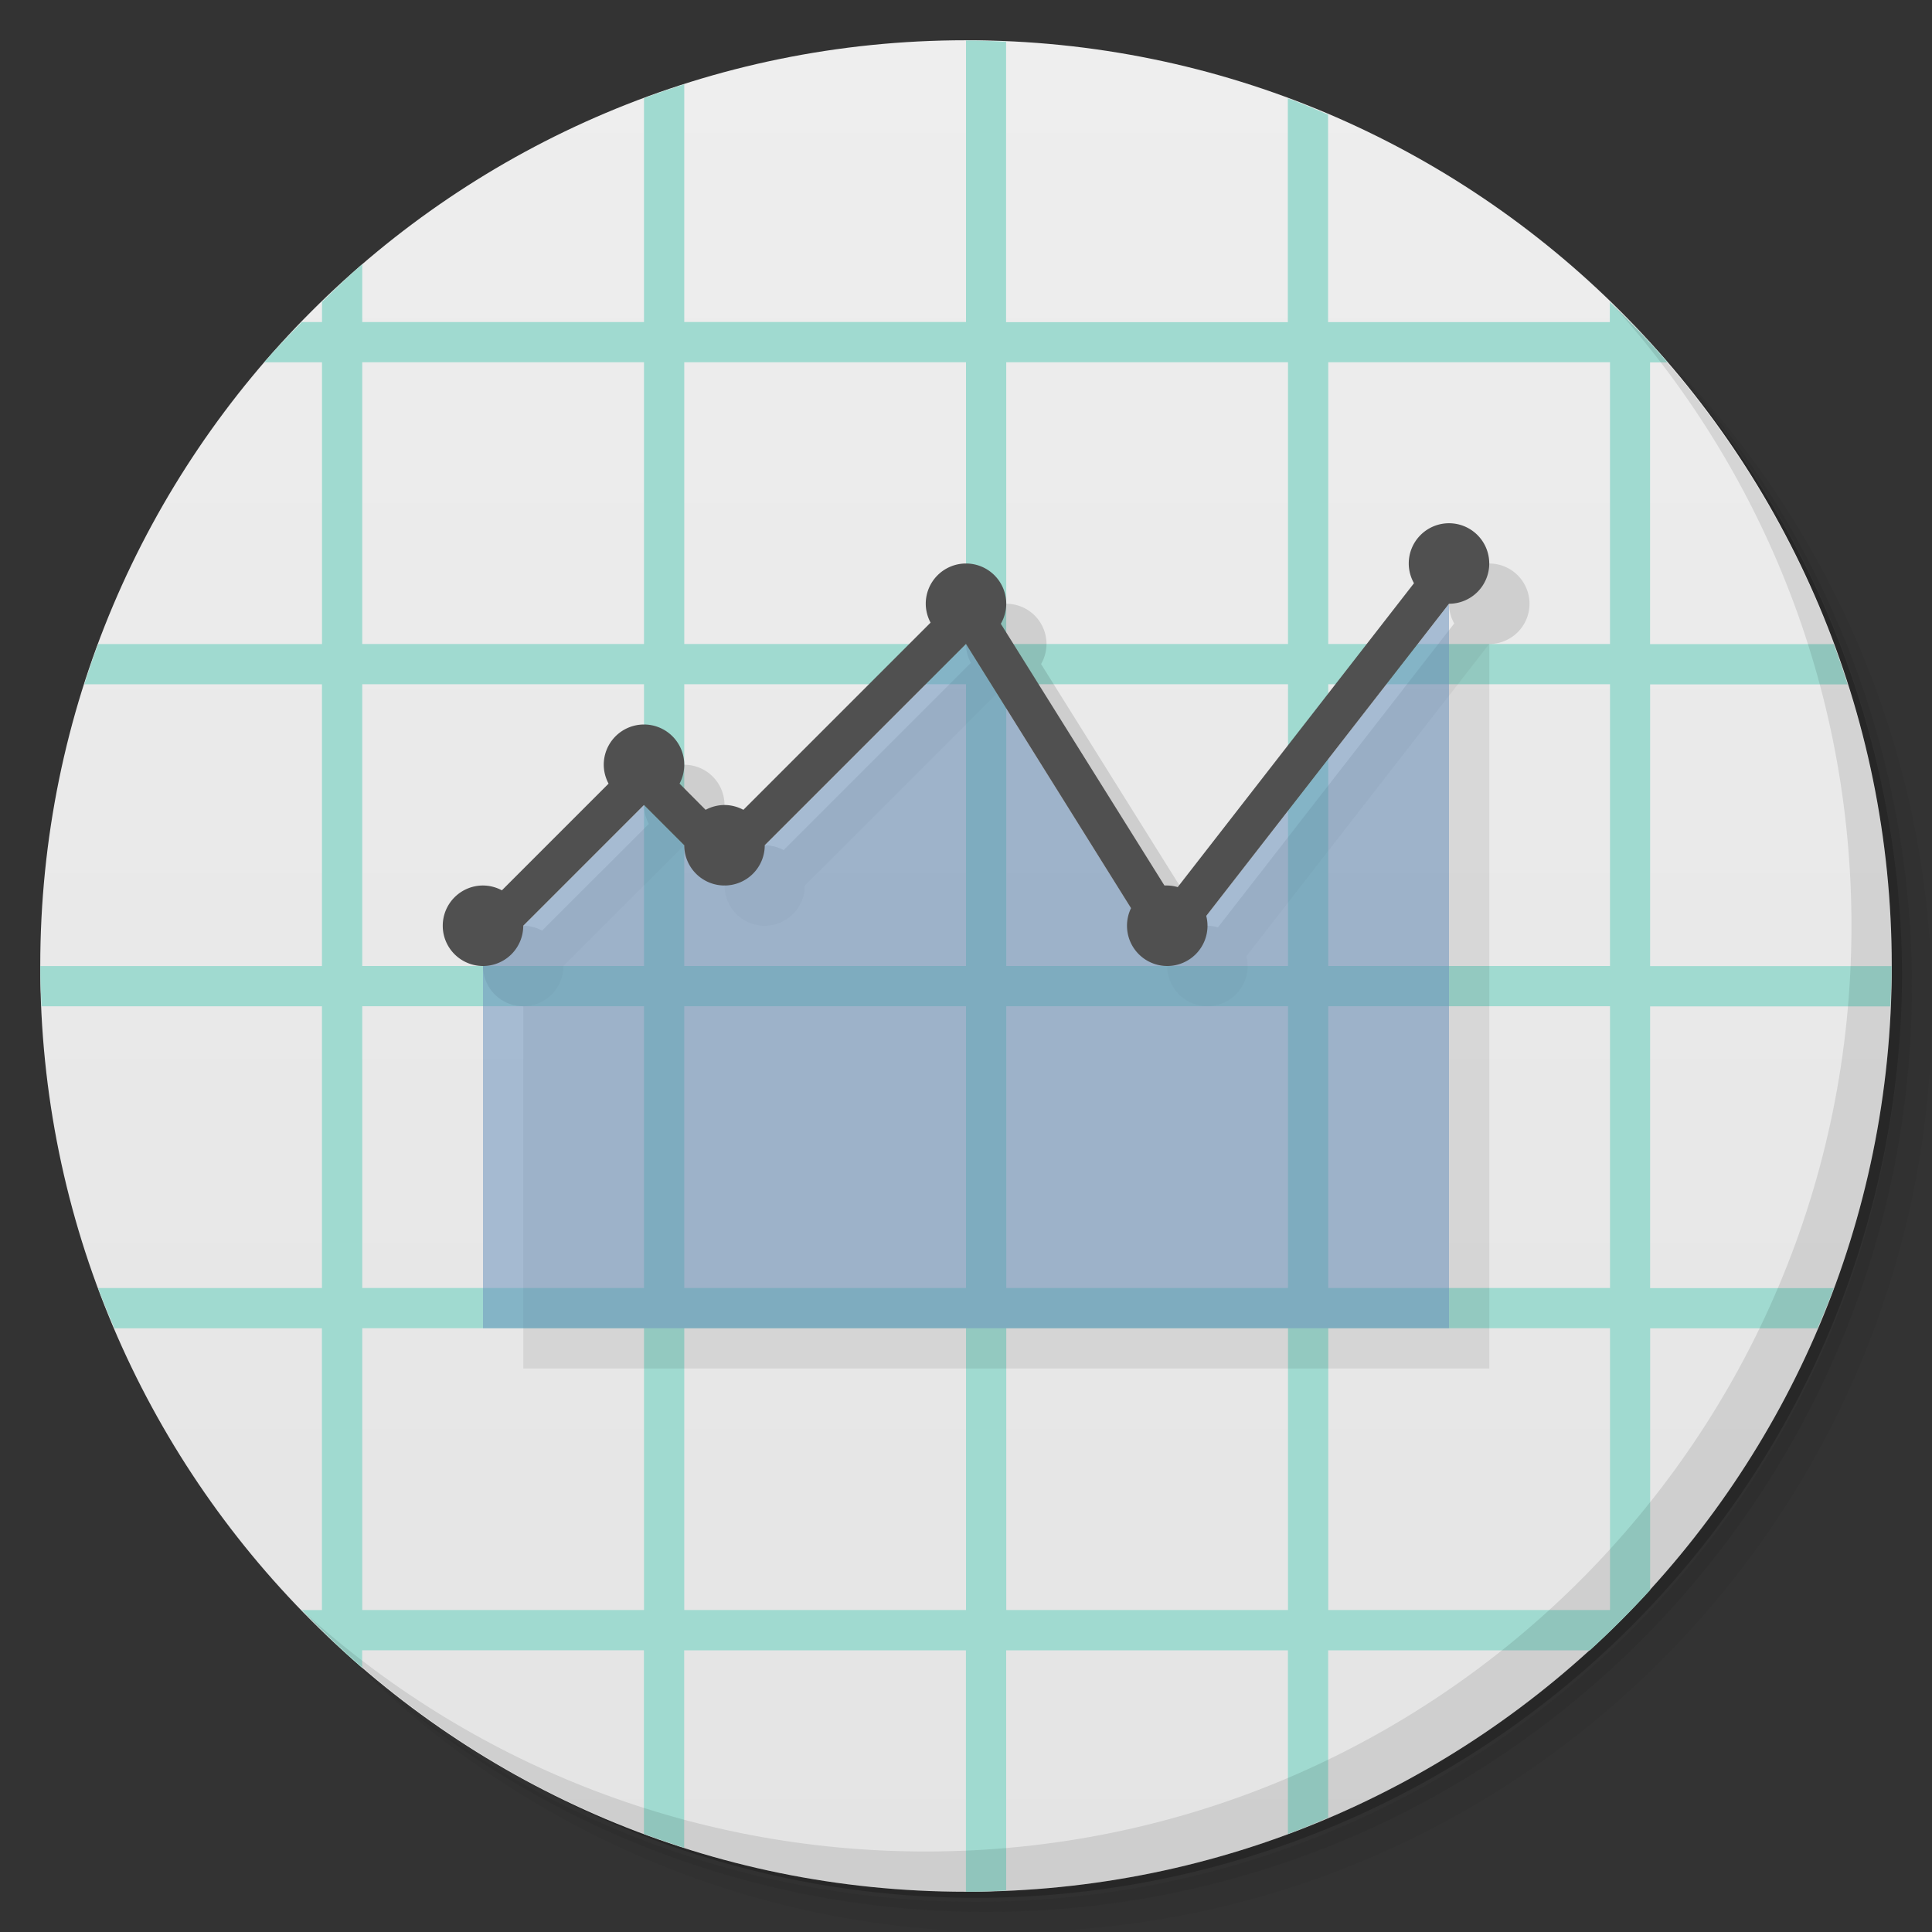 <svg xmlns="http://www.w3.org/2000/svg" viewBox="0 0 48 48">
 <rect x="0" y="0" width="48" height="48" fill="#333333" stroke="none"/>
 <defs>
  <linearGradient id="linearGradient3764" x1="1" x2="47" gradientUnits="userSpaceOnUse" gradientTransform="matrix(0,-1,1,0,-1.5e-6,48)">
   <stop style="stop-color:#e4e4e4;stop-opacity:1"/>
   <stop offset="1" style="stop-color:#eee;stop-opacity:1"/>
  </linearGradient>
 </defs>
 <g>
  <path d="m 36.31 5 c 5.859 4.062 9.688 10.831 9.688 18.5 c 0 12.426 -10.07 22.5 -22.5 22.5 c -7.669 0 -14.438 -3.828 -18.5 -9.688 c 1.037 1.822 2.306 3.499 3.781 4.969 c 4.085 3.712 9.514 5.969 15.469 5.969 c 12.703 0 23 -10.298 23 -23 c 0 -5.954 -2.256 -11.384 -5.969 -15.469 c -1.469 -1.475 -3.147 -2.744 -4.969 -3.781 z m 4.969 3.781 c 3.854 4.113 6.219 9.637 6.219 15.719 c 0 12.703 -10.297 23 -23 23 c -6.081 0 -11.606 -2.364 -15.719 -6.219 c 4.16 4.144 9.883 6.719 16.219 6.719 c 12.703 0 23 -10.298 23 -23 c 0 -6.335 -2.575 -12.06 -6.719 -16.219 z" style="opacity:0.05"/>
  <path d="m 41.28 8.781 c 3.712 4.085 5.969 9.514 5.969 15.469 c 0 12.703 -10.297 23 -23 23 c -5.954 0 -11.384 -2.256 -15.469 -5.969 c 4.113 3.854 9.637 6.219 15.719 6.219 c 12.703 0 23 -10.298 23 -23 c 0 -6.081 -2.364 -11.606 -6.219 -15.719 z" style="opacity:0.1"/>
  <path d="m 31.25 2.375 c 8.615 3.154 14.75 11.417 14.75 21.13 c 0 12.426 -10.07 22.5 -22.5 22.5 c -9.708 0 -17.971 -6.135 -21.12 -14.75 a 23 23 0 0 0 44.875 -7 a 23 23 0 0 0 -16 -21.875 z" style="opacity:0.2"/>
 </g>
 <g>
  <path d="m 24 1 c 12.703 0 23 10.297 23 23 c 0 12.703 -10.297 23 -23 23 -12.703 0 -23 -10.297 -23 -23 0 -12.703 10.297 -23 23 -23 z" style="fill:url(#linearGradient3764);fill-opacity:1"/>
 </g>
 <path d="m 24 1 0 7 -7 0 0 -5.906 c -0.337 0.108 -0.67 0.221 -1 0.344 l 0 5.563 -7 0 0 -1.438 c -0.346 0.298 -0.673 0.62 -1 0.938 l 0 0.5 -0.5 0 c -0.318 0.327 -0.64 0.654 -0.938 1 l 1.438 0 0 7 -5.563 0 c -0.123 0.33 -0.236 0.663 -0.344 1 l 5.906 0 0 7 -7 0 c 0 0.334 0.017 0.669 0.031 1 l 6.969 0 0 7 -5.563 0 c 0.127 0.342 0.264 0.666 0.406 1 l 5.156 0 0 7 -0.5 0 c 0.481 0.496 0.976 0.986 1.5 1.438 l 0 -0.438 l 7 0 0 4.563 c 0.33 0.123 0.663 0.236 1 0.344 l 0 -4.906 l 7 0 0 6 c 0.334 0 0.669 -0.017 1 -0.031 l 0 -5.969 l 7 0 0 4.563 c 0.342 -0.127 0.666 -0.264 1 -0.406 l 0 -4.156 l 6.5 0 c 0.522 -0.476 1.024 -0.978 1.5 -1.5 l 0 -6.5 4.156 0 c 0.142 -0.334 0.279 -0.658 0.406 -1 l -4.563 0 l 0 -7 5.969 0 c 0.014 -0.331 0.031 -0.666 0.031 -1 l -6 0 0 -7 4.906 0 c -0.108 -0.337 -0.221 -0.67 -0.344 -1 l -4.563 0 0 -7 0.438 0 c -0.451 -0.524 -0.941 -1.019 -1.438 -1.5 l 0 0.5 -7 0 0 -5.156 c -0.334 -0.142 -0.658 -0.279 -1 -0.406 l 0 5.563 -7 0 0 -6.969 c -0.331 -0.014 -0.666 -0.031 -1 -0.031 z m -15 8 7 0 0 7 -7 0 0 -7 z m 8 0 7 0 0 7 -7 0 0 -7 z m 8 0 7 0 0 7 -7 0 0 -7 z m 8 0 7 0 0 7 -7 0 0 -7 z m -24 8 7 0 0 7 -7 0 0 -7 z m 8 0 7 0 0 7 -7 0 0 -7 z m 8 0 7 0 0 7 -7 0 0 -7 z m 8 0 7 0 0 7 -7 0 0 -7 z m -24 8 7 0 0 7 -7 0 0 -7 z m 8 0 7 0 0 7 -7 0 0 -7 z m 8 0 7 0 0 7 -7 0 0 -7 z m 8 0 7 0 0 7 -7 0 0 -7 z m -24 8 7 0 0 7 -7 0 0 -7 z m 8 0 7 0 0 7 -7 0 0 -7 z m 8 0 7 0 0 7 -7 0 0 -7 z m 8 0 7 0 0 7 -7 0 0 -7 z" style="fill:#a0dad0;fill-opacity:1"/>
 <path d="m 37 16 l -6.03 7.756 a 1 1 0 0 1 0.031 0.244 a 1 1 0 0 1 -1 1 a 1 1 0 0 1 -1 -1 a 1 1 0 0 1 0.1 -0.438 l -4.1 -6.563 l -5 5 a 1 1 0 0 1 -1 1 a 1 1 0 0 1 -1 -1 l -1 -1 l -3 3 a 1 1 0 0 1 -1 1 l 0 9 l 24 0 l 0 -18 z" style="fill:#000;opacity:0.1;fill-opacity:0.784;"/>
 <g>
  <path d="m 40.03 7.531 c 3.712 4.084 5.969 9.514 5.969 15.469 0 12.703 -10.297 23 -23 23 c -5.954 0 -11.384 -2.256 -15.469 -5.969 4.178 4.291 10.01 6.969 16.469 6.969 c 12.703 0 23 -10.298 23 -23 0 -6.462 -2.677 -12.291 -6.969 -16.469 z" style="opacity:0.1"/>
 </g>
 <path white-space="normal" isolation="auto" mix-blend-mode="normal" d="m 37 14 a 1 1 0 0 0 -1 1 1 1 0 0 0 0.13 0.49 l -5.87 7.55 A 1 1 0 0 0 30 23 1 1 0 0 0 29.93 23 L 25.865 16.498 A 1 1 0 0 0 26 16 a 1 1 0 0 0 -1 -1 1 1 0 0 0 -1 1 1 1 0 0 0 0.12 0.469 L 19.469 21.12 A 1 1 0 0 0 19 21 1 1 0 0 0 18.531 21.12 L 17.883 20.469 A 1 1 0 0 0 18 20 a 1 1 0 0 0 -1 -1 1 1 0 0 0 -1 1 1 1 0 0 0 0.12 0.469 L 13.469 23.12 A 1 1 0 0 0 13 23 a 1 1 0 0 0 -1 1 1 1 0 0 0 1 1 1 1 0 0 0 1 -1 l 3 -3 1 1 a 1 1 0 0 0 1 1 1 1 0 0 0 1 -1 l 5 -5 4.1 6.563 A 1 1 0 0 0 29 24 a 1 1 0 0 0 1 1 1 1 0 0 0 1 -1 1 1 0 0 0 -0.031 -0.244 L 37 16 a 1 1 0 0 0 1 -1 1 1 0 0 0 -1 -1 z" solid-color="#000000" solid-opacity="1" style="fill:#000;opacity:0.12;fill-opacity:1;"/>
 <path d="m 12 24 4 -4 2 2 6 -6 5 8 7 -9 0 18 -24 0 z" style="fill:#6d94bf;opacity:1;fill-opacity:0.536;"/>
 <path d="m 36 13 a 1 1 0 0 0 -1 1 1 1 0 0 0 0.13 0.49 l -5.87 7.55 A 1 1 0 0 0 29 22 1 1 0 0 0 28.93 22 L 24.865 15.498 A 1 1 0 0 0 25 15 a 1 1 0 0 0 -1 -1 1 1 0 0 0 -1 1 1 1 0 0 0 0.12 0.469 L 18.469 20.12 A 1 1 0 0 0 18 20 1 1 0 0 0 17.531 20.12 L 16.883 19.469 A 1 1 0 0 0 17 19 a 1 1 0 0 0 -1 -1 1 1 0 0 0 -1 1 1 1 0 0 0 0.12 0.469 L 12.469 22.12 A 1 1 0 0 0 12 22 a 1 1 0 0 0 -1 1 1 1 0 0 0 1 1 1 1 0 0 0 1 -1 l 3 -3 1 1 a 1 1 0 0 0 1 1 1 1 0 0 0 1 -1 l 5 -5 4.1 6.563 A 1 1 0 0 0 28 23 a 1 1 0 0 0 1 1 1 1 0 0 0 1 -1 1 1 0 0 0 -0.031 -0.244 L 36 15 a 1 1 0 0 0 1 -1 1 1 0 0 0 -1 -1 z" mix-blend-mode="normal" isolation="auto" white-space="normal" solid-color="#000000" solid-opacity="1" style="fill:#505050;opacity:1;fill-opacity:1;"/>
</svg>
